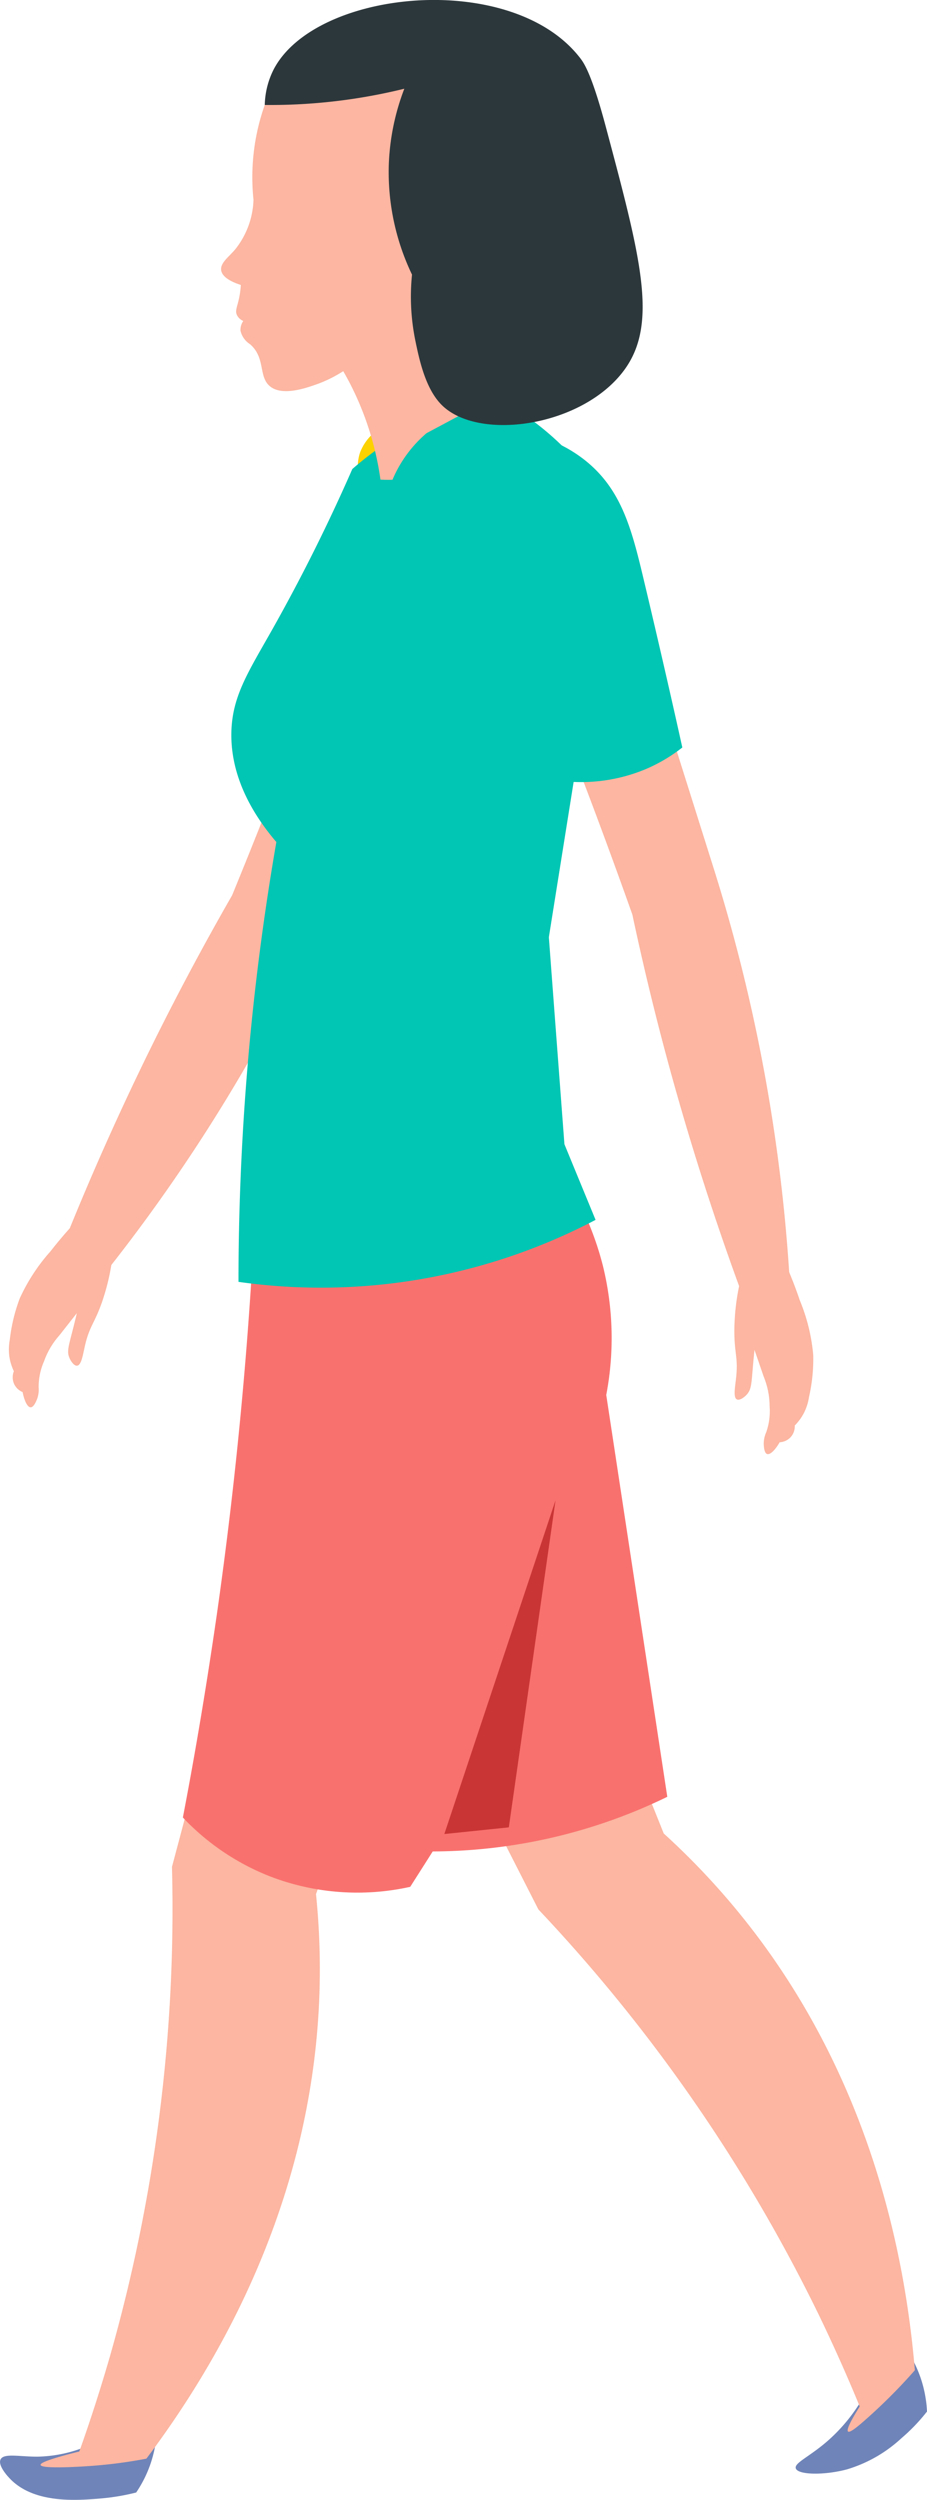 <svg id="Group_993" data-name="Group 993" xmlns="http://www.w3.org/2000/svg" width="102.657" height="276.708" viewBox="0 0 102.657 276.708">
  <path id="Path_2069" data-name="Path 2069" d="M-934.585-215.166c-.633.689-1.518,1.693-2.511,2.965a20.65,20.65,0,0,0-3.4,5.214,19.007,19.007,0,0,0-1.093,4.542,5.855,5.855,0,0,0-.056,1.851,5.616,5.616,0,0,0,.507,1.653,1.8,1.8,0,0,0,.011,1.38,1.8,1.8,0,0,0,.956.927c.189.991.542,1.689.889,1.687.4,0,.722-.94.749-1.018a3.116,3.116,0,0,0,.135-1.233,7.049,7.049,0,0,1,.6-2.842,8.665,8.665,0,0,1,1.687-2.858l1.944-2.471c-.187.793-.351,1.447-.467,1.9-.449,1.753-.647,2.338-.367,3.022.164.4.533.936.869.893.467-.058.635-1.2.853-2.162.511-2.247,1.047-2.453,1.891-4.854a24.765,24.765,0,0,0,1.293-6.245Z" transform="translate(942.676 350.722)" fill="#fcb6a1"/>
  <path id="Path_2070" data-name="Path 2070" d="M-891.558-250.935a29.013,29.013,0,0,1-.982,6.109,29.07,29.07,0,0,1-2.793,6.736q-7.287,16.064-14.576,32.128-2.44,5.41-5.451,11.094A190.26,190.26,0,0,1-934.7-165.509a3.656,3.656,0,0,1-2.653-.382,3.78,3.78,0,0,1-1.733-2.8c2.551-6.418,5.5-13.194,8.9-20.234,3.3-6.825,6.68-13.152,10.025-18.979,4.253-10.36,7.312-18.479,9.351-24.074,1.7-4.671,3.042-8.534,6.709-12.214A26.006,26.006,0,0,1-891.558-250.935Z" transform="translate(945.866 307.001)" fill="#fcb6a1"/>
  <path id="Path_2071" data-name="Path 2071" d="M-889.912-158.933a13.391,13.391,0,0,1,1.356,2.956,13.474,13.474,0,0,1,.616,3.449,20.323,20.323,0,0,1-2.833,2.956,15.329,15.329,0,0,1-6.034,3.449c-2.462.66-5.451.633-5.667-.124-.167-.591,1.469-1.251,3.449-2.956a18.988,18.988,0,0,0,4.311-5.418Q-892.314-156.778-889.912-158.933Z" transform="translate(990.597 419.457)" fill="#6f84b8"/>
  <path id="Path_2072" data-name="Path 2072" d="M-924.8-154.857a13.377,13.377,0,0,1-.682,3.18,13.447,13.447,0,0,1-1.571,3.131,24.742,24.742,0,0,1-4.04.671c-2.518.2-7.176.582-9.865-2.125-.173-.171-1.471-1.5-1.109-2.216s2.131-.28,4.143-.3a14.991,14.991,0,0,0,6.7-1.76Z" transform="translate(942.135 424.439)" fill="#6f84b8"/>
  <path id="Path_2073" data-name="Path 2073" d="M-923.957-248.368a5.058,5.058,0,0,1-.122-3.325,5.317,5.317,0,0,1,4.187-3.449,6.04,6.04,0,0,1-.616,3.94A6.1,6.1,0,0,1-923.957-248.368Z" transform="translate(963.925 301.859)" fill="#fcd200"/>
  <path id="Path_2074" data-name="Path 2074" d="M-901.4-188.486q1.627,4.05,3.251,8.1a81.94,81.94,0,0,1,8.325,8.774c14.654,17.939,18.441,38.228,19.483,50.638a61.3,61.3,0,0,1-5.551,5.551c-.84.736-1.647,1.4-1.847,1.231-.247-.2.542-1.578,1.291-2.769q-2.037-4.974-4.514-10.109a180.505,180.505,0,0,0-31.073-44.913l-5.947-11.674Q-909.694-186.071-901.4-188.486Z" transform="translate(971.654 383.334)" fill="#fcb6a1"/>
  <path id="Path_2075" data-name="Path 2075" d="M-906.62-181.4l-2.993,8.2a81.8,81.8,0,0,1,.338,12.092c-1.069,22.981-11.674,40.5-19.119,50.4a52.6,52.6,0,0,1-6.3.816c-.551.04-5.345.371-5.42-.122-.029-.2.7-.591,4.289-1.487q1.807-5.057,3.394-10.538a180.54,180.54,0,0,0,6.869-54.18l3.371-12.661Z" transform="translate(944.607 382.854)" fill="#fcb6a1"/>
  <path id="Path_2076" data-name="Path 2076" d="M-896.456-220.615a33.99,33.99,0,0,1,9.965,16.725,33.486,33.486,0,0,1,.355,14.234l6.76,44.48a59.855,59.855,0,0,1-14.945,4.982,59.7,59.7,0,0,1-11.032,1.067q-1.243,1.96-2.491,3.916a26.965,26.965,0,0,1-15.3-1.069,26.627,26.627,0,0,1-9.878-6.607q2.1-10.92,3.8-22.743c2.053-14.436,3.327-28.146,4.036-41Q-910.824-213.619-896.456-220.615Z" transform="translate(953.273 344.062)" fill="#f9716e"/>
  <path id="Path_2077" data-name="Path 2077" d="M-910.894-252.776a38.274,38.274,0,0,0-6.316,4.456,198.508,198.508,0,0,1-8.887,17.8c-2.664,4.718-4.433,7.376-4.507,11.387-.1,5.258,2.776,9.52,4.982,12.1a285.3,285.3,0,0,0-3.954,37.062q-.244,5.947-.238,11.623a65.421,65.421,0,0,0,18.265,0,65.579,65.579,0,0,0,21.277-6.863q-1.727-4.187-3.449-8.374-.864-11.457-1.725-22.91,3.71-23.238,7.423-46.478a32.4,32.4,0,0,0-7.829-9.609,31.874,31.874,0,0,0-5.909-3.885A38.33,38.33,0,0,0-910.894-252.776Z" transform="translate(956.226 300.237)" fill="#00c6b3"/>
  <path id="Path_2078" data-name="Path 2078" d="M-926.166-255.06a33.093,33.093,0,0,1,3.558,5.694,33.341,33.341,0,0,1,3.087,10.065,14.564,14.564,0,0,0,5.638-.773,15.6,15.6,0,0,0,8.238-7.1c-1.1-1.94-2.2-4.1-3.262-6.465a79.082,79.082,0,0,1-3.025-7.827,8.771,8.771,0,0,0-4.8-1.425C-920.688-262.814-924.428-259.711-926.166-255.06Z" transform="translate(961.653 292.388)" fill="#fcb6a1"/>
  <path id="Path_2079" data-name="Path 2079" d="M-923.168-272.808a25.457,25.457,0,0,1,7.734-1.449c2.5-.069,12.865-.393,17.647,6.747,3.962,5.914,3.234,14.587-2.1,21.034l-10.343.751c-1.5,2.725-4.862,7.918-10.438,9.845-1.149.4-3.773,1.307-5.1.12-1.211-1.087-.427-3.109-2.136-4.6a2.414,2.414,0,0,1-1.067-1.511,1.734,1.734,0,0,1,.311-1.067,1.384,1.384,0,0,1-.711-.669c-.178-.413-.018-.807.133-1.378a9.912,9.912,0,0,0,.307-1.938c-.9-.293-2.049-.8-2.176-1.62-.122-.8.789-1.433,1.531-2.294a9.248,9.248,0,0,0,2.047-5.516,24.04,24.04,0,0,1,.622-8.452A24.005,24.005,0,0,1-923.168-272.808Z" transform="translate(955.601 278.466)" fill="#fcb6a1"/>
  <path id="Path_2080" data-name="Path 2080" d="M-922.764-245.664a13.854,13.854,0,0,1,1.353-2.956,13.918,13.918,0,0,1,2.834-3.327l8.989-4.8a6.183,6.183,0,0,1,1.849,1.724,6.279,6.279,0,0,1,1.109,3.078,28.367,28.367,0,0,1-5.913,3.7A28.558,28.558,0,0,1-922.764-245.664Z" transform="translate(965.812 299.895)" fill="#00c6b3"/>
  <path id="Path_2081" data-name="Path 2081" d="M-928.941-264.546c1.282.013,2.618-.013,4-.089a62.146,62.146,0,0,0,11.456-1.709,25.958,25.958,0,0,0-1.722,8.478,26.229,26.229,0,0,0,2.573,12.1,24.241,24.241,0,0,0,.373,7.323c.46,2.236,1.147,5.376,2.956,7.145,4.122,4.027,15.623,2.345,20.2-3.942,3.745-5.147,1.8-12.407-2.078-26.928-1.585-5.925-2.438-7.062-2.847-7.591-7.556-9.749-29.326-7.616-33.935,1.3A9.137,9.137,0,0,0-928.941-264.546Z" transform="translate(958.261 276.164)" fill="#2c373b"/>
  <path id="Path_2082" data-name="Path 2082" d="M-919.993-164.492q6.157-18.474,12.316-36.948l-5.174,36.208Z" transform="translate(969.199 367.5)" fill="#c93535"/>
  <path id="Path_2083" data-name="Path 2083" d="M-899.684-213.03c.369.858.876,2.1,1.393,3.625a20.631,20.631,0,0,1,1.487,6.043,18.91,18.91,0,0,1-.464,4.647,5.8,5.8,0,0,1-.558,1.767,5.576,5.576,0,0,1-1.022,1.4,1.794,1.794,0,0,1-.464,1.3,1.781,1.781,0,0,1-1.209.558c-.5.876-1.067,1.418-1.393,1.3-.378-.136-.373-1.127-.371-1.209a3.111,3.111,0,0,1,.278-1.209,7.033,7.033,0,0,0,.371-2.88,8.67,8.67,0,0,0-.649-3.253q-.513-1.49-1.024-2.976c-.084.811-.144,1.482-.184,1.953-.156,1.8-.162,2.42-.651,2.973-.289.327-.813.709-1.116.558-.42-.209-.2-1.34-.093-2.325.258-2.289-.178-2.66-.187-5.2a24.9,24.9,0,0,1,.838-6.323Z" transform="translate(986.862 353.333)" fill="#fcb6a1"/>
  <path id="Path_2084" data-name="Path 2084" d="M-911.3-253.618a28.988,28.988,0,0,1,3.347,5.2,29.119,29.119,0,0,1,2.416,6.88q5.3,16.824,10.6,33.65c1.194,3.771,2.323,7.738,3.345,11.9a190.069,190.069,0,0,1,5.207,34.766,3.657,3.657,0,0,1-2.231,1.487,3.774,3.774,0,0,1-3.16-.929c-2.385-6.48-4.716-13.492-6.88-21.01-2.1-7.287-3.8-14.252-5.2-20.821-3.749-10.554-6.891-18.641-9.109-24.17-1.851-4.614-3.431-8.383-3.16-13.572A26,26,0,0,1-911.3-253.618Z" transform="translate(973.882 303.722)" fill="#fcb6a1"/>
  <path id="Path_2085" data-name="Path 2085" d="M-909.925-254.228a15.055,15.055,0,0,1,4.065,2.4c3.865,3.218,4.963,7.571,6.28,13.116,1.971,8.285,3.36,14.458,4.249,18.474a17.937,17.937,0,0,1-4.062,2.4,18.6,18.6,0,0,1-9.423,1.293c-1.4-2.973-2.769-6.176-4.065-9.607a133.767,133.767,0,0,1-5.727-19.583,13.1,13.1,0,0,1,3.14-5.171A13.137,13.137,0,0,1-909.925-254.228Z" transform="translate(970.892 302.976)" fill="#00c6b3"/>
</svg>
